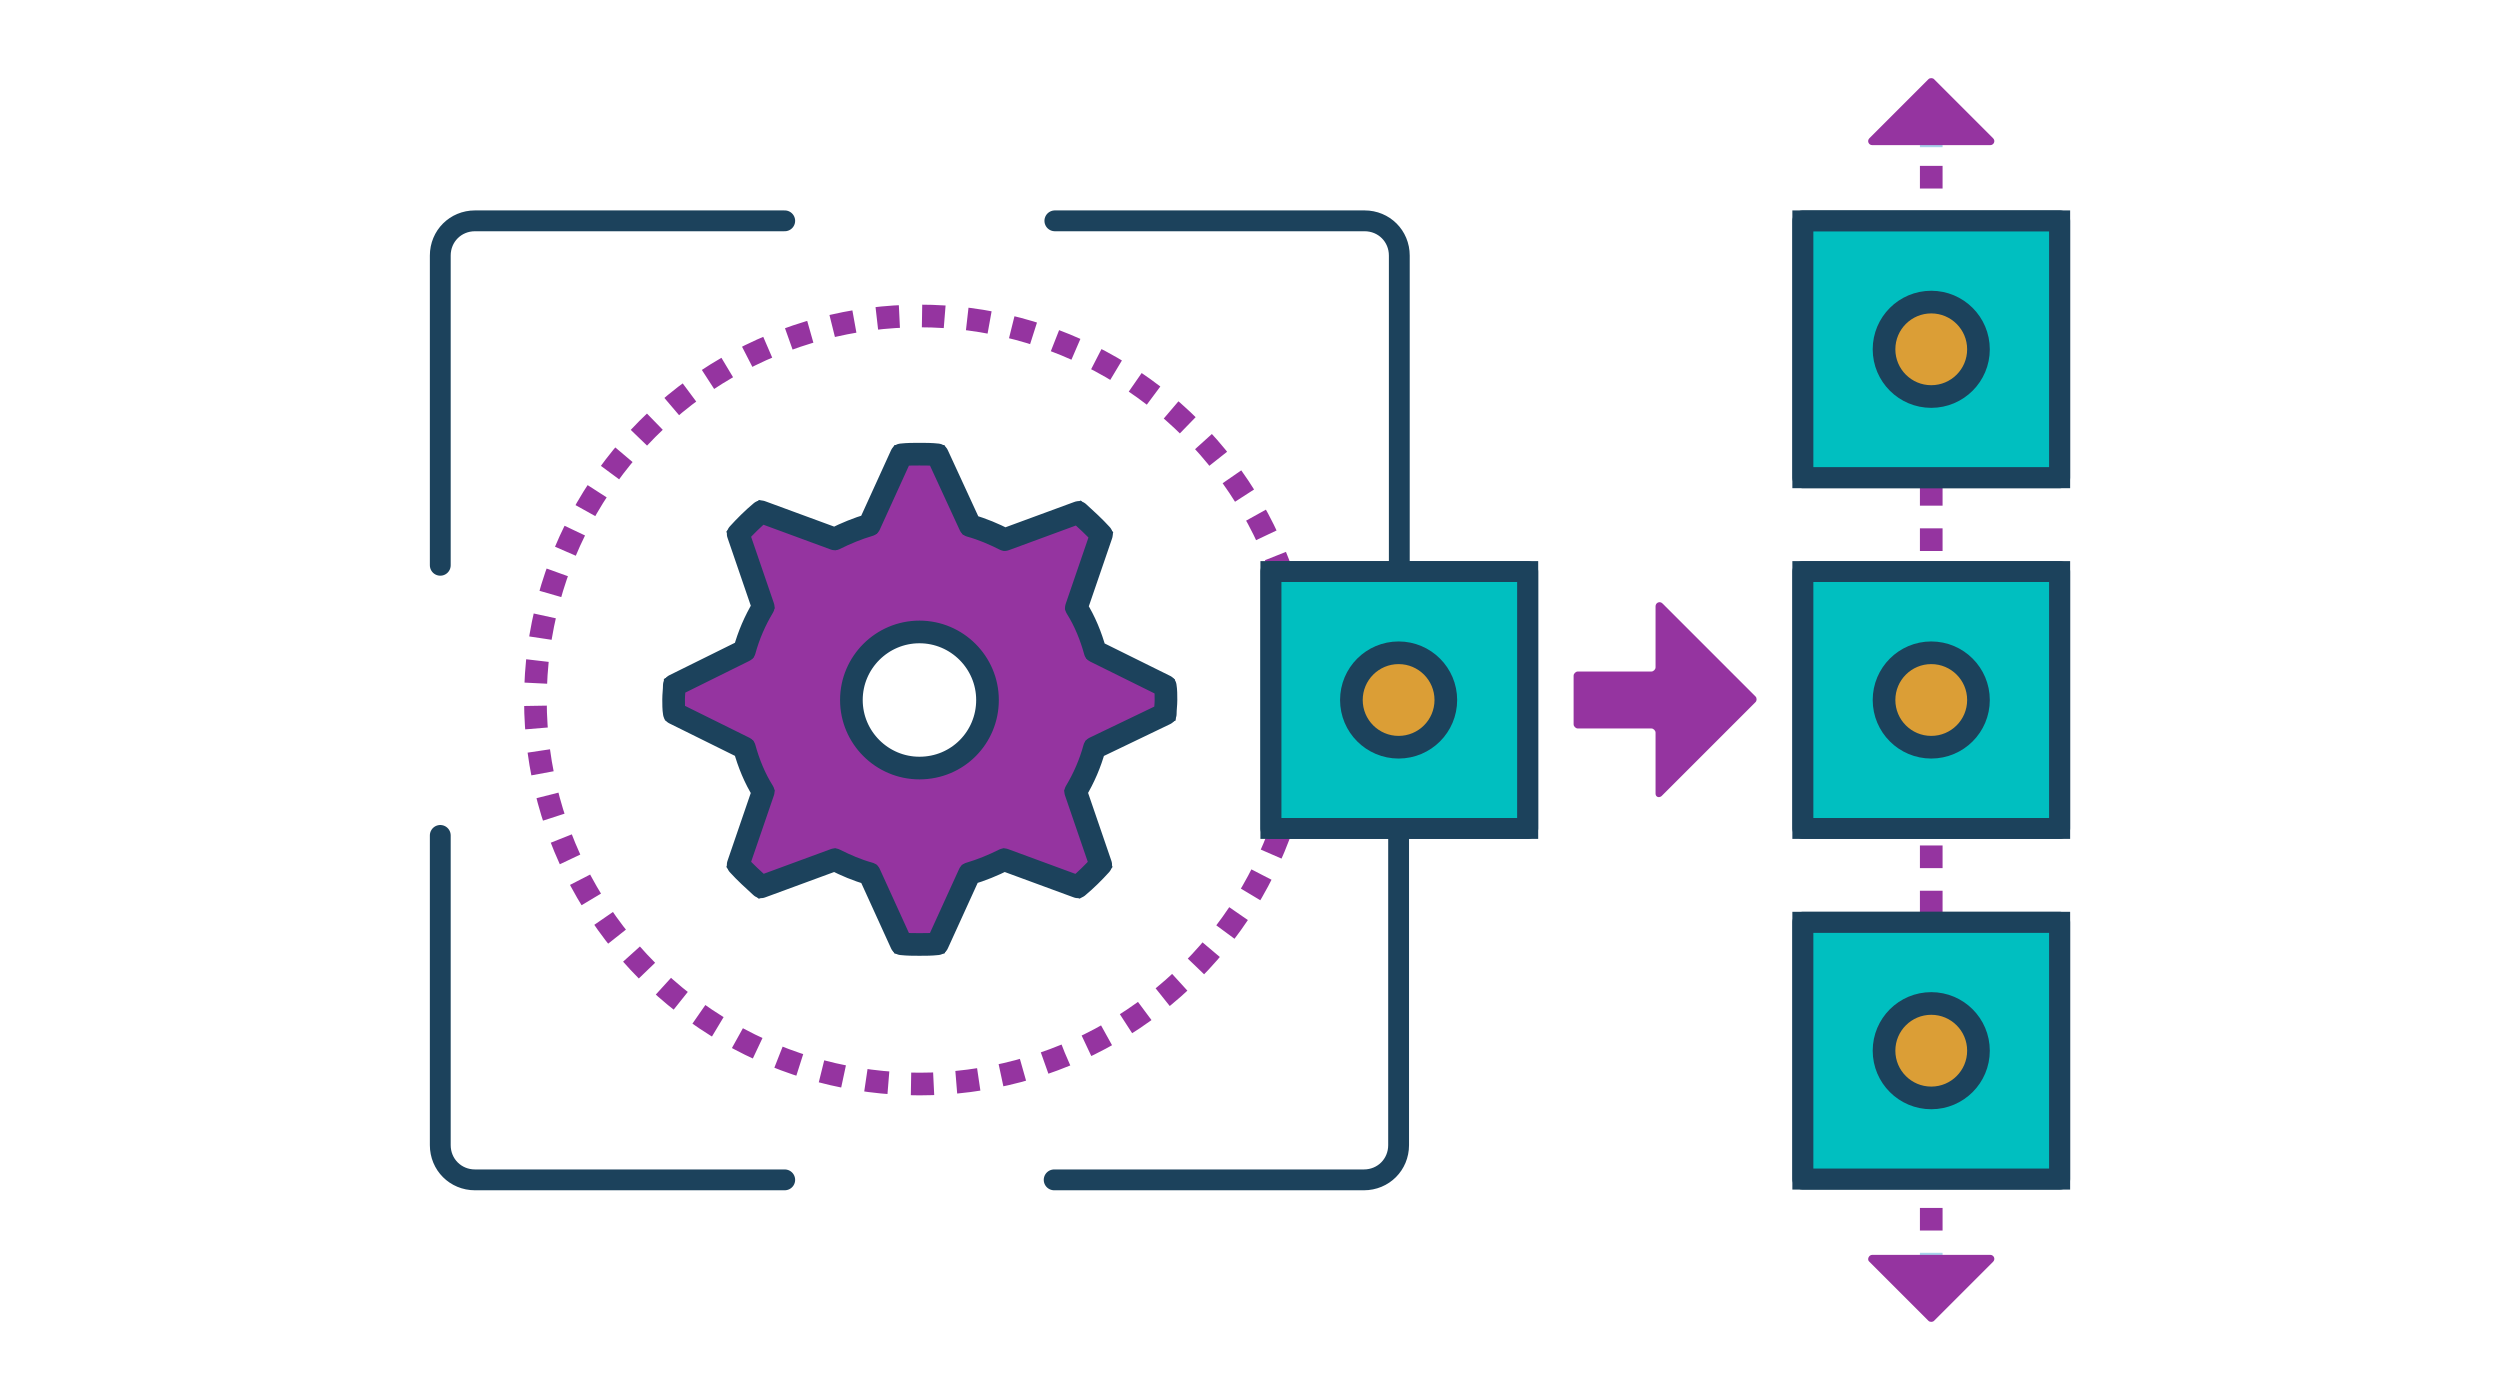 <svg xmlns="http://www.w3.org/2000/svg" xmlns:xlink="http://www.w3.org/1999/xlink" id="Layer_1" x="0" y="0" enable-background="new 0 0 360 200" version="1.1" viewBox="0 0 360 200" xml:space="preserve"><style type="text/css">.st0{fill:none;stroke:#1c425c;stroke-width:3;stroke-linecap:round;stroke-linejoin:round;stroke-miterlimit:10}.st2{fill:#00bfc0}.st2,.st3{stroke:#1c425c;stroke-width:3;stroke-miterlimit:10}.st3,.st7{fill:#9534a0}.st18{fill:#db9e36;stroke:#1c425c;stroke-width:2;stroke-miterlimit:10}.st30,.st31,.st32{fill:none;stroke-width:3.262;stroke-linejoin:round}.st30{stroke:#9534a0;stroke-miterlimit:10;stroke-dasharray:3.262,3.262}.st31{stroke:#a6d3eb}.st32{stroke:#1c425c;stroke-linecap:round;stroke-miterlimit:10}</style><g><g><circle cx="132.4" cy="100.8" r="55.3" class="st30"/><line x1="278.1" x2="278.1" y1="182.1" y2="180.4" class="st31"/><line x1="278.1" x2="278.1" y1="177.2" y2="22.8" class="st30"/><line x1="278.1" x2="278.1" y1="21.2" y2="19.6" class="st31"/><path d="M269.6,180.7h17c0.5,0,0.8,0.6,0.4,1l-8.5,8.5c-0.2,0.2-0.6,0.2-0.8,0l-8.5-8.5 C268.8,181.4,269.1,180.7,269.6,180.7" class="st7"/><path d="M269.6,20.9h17c0.5,0,0.8-0.6,0.4-1l-8.5-8.5c-0.2-0.2-0.6-0.2-0.8,0l-8.5,8.5 C268.8,20.3,269.1,20.9,269.6,20.9" class="st7"/><path d="M151.9,31.8h44.6c2.8,0,5,2.2,5,5v44.6" class="st0"/><path d="M63.4,120.3v44.6c0,2.8,2.2,5,5,5H113" class="st0"/><path d="M63.4,81.4V36.8c0-2.8,2.2-5,5-5H113" class="st0"/><path d="M201.4,120.3v44.6c0,2.8-2.2,5-5,5h-44.6" class="st0"/><path d="M167.8,102.8c0-0.7,0.1-1.3,0.1-2c0-0.7,0-1.4-0.1-2l-10.1-5c-0.6-2.2-1.5-4.4-2.7-6.3l3.6-10.5 c-1-1.1-2.2-2.2-3.3-3.2l-10.6,3.9h0c-1.6-0.8-3.2-1.5-5-2L135,65.5c-0.9-0.1-1.7-0.1-2.6-0.1c-0.9,0-1.7,0-2.6,0.1l-4.6,10.1 c-1.7,0.5-3.4,1.2-5,2l-10.6-3.9c-1.2,1-2.3,2.1-3.3,3.2l3.6,10.5c-1.2,2-2.1,4.1-2.7,6.3l-10.1,5c0,0.7-0.1,1.3-0.1,2 c0,0.7,0,1.4,0.1,2l10.1,5c0.6,2.2,1.5,4.4,2.7,6.3l-3.6,10.5c1,1.1,2.2,2.2,3.3,3.2l10.6-3.9c1.6,0.8,3.2,1.5,5,2l4.6,10.1 c0.9,0.1,1.7,0.1,2.6,0.1c0.9,0,1.7,0,2.6-0.1l4.6-10.1c1.7-0.5,3.4-1.2,5-2h0l10.6,3.9c1.2-1,2.3-2.1,3.3-3.2l-3.6-10.5 c1.2-2,2.1-4.1,2.7-6.3L167.8,102.8z M132.4,110.6c-5.4,0-9.8-4.4-9.8-9.8c0-5.4,4.4-9.8,9.8-9.8c5.4,0,9.8,4.4,9.8,9.8 C142.2,106.2,137.9,110.6,132.4,110.6" class="st3"/><path d="M167.8,102.8c0-0.7,0.1-1.3,0.1-2c0-0.7,0-1.4-0.1-2l-10.1-5c-0.6-2.2-1.5-4.4-2.7-6.3l3.6-10.5 c-1-1.1-2.2-2.2-3.3-3.2l-10.6,3.9h0c-1.6-0.8-3.2-1.5-5-2L135,65.5c-0.9-0.1-1.7-0.1-2.6-0.1c-0.9,0-1.7,0-2.6,0.1l-4.6,10.1 c-1.7,0.5-3.4,1.2-5,2l-10.6-3.9c-1.2,1-2.3,2.1-3.3,3.2l3.6,10.5c-1.2,2-2.1,4.1-2.7,6.3l-10.1,5c0,0.7-0.1,1.3-0.1,2 c0,0.7,0,1.4,0.1,2l10.1,5c0.6,2.2,1.5,4.4,2.7,6.3l-3.6,10.5c1,1.1,2.2,2.2,3.3,3.2l10.6-3.9c1.6,0.8,3.2,1.5,5,2l4.6,10.1 c0.9,0.1,1.7,0.1,2.6,0.1c0.9,0,1.7,0,2.6-0.1l4.6-10.1c1.7-0.5,3.4-1.2,5-2h0l10.6,3.9c1.2-1,2.3-2.1,3.3-3.2l-3.6-10.5 c1.2-2,2.1-4.1,2.7-6.3L167.8,102.8z M132.4,110.6c-5.4,0-9.8-4.4-9.8-9.8c0-5.4,4.4-9.8,9.8-9.8c5.4,0,9.8,4.4,9.8,9.8 C142.2,106.2,137.9,110.6,132.4,110.6z" class="st32"/><rect width="37" height="37" x="183" y="82.3" class="st2"/><rect width="37" height="37" x="183" y="82.3" class="st0"/><rect width="37" height="37" x="259.6" y="82.3" class="st2"/><rect width="37" height="37" x="259.6" y="82.3" class="st0"/><rect width="37" height="37" x="259.6" y="31.8" class="st2"/><rect width="37" height="37" x="259.6" y="31.8" class="st0"/><rect width="37" height="37" x="259.6" y="132.8" class="st2"/><rect width="37" height="37" x="259.6" y="132.8" class="st0"/><path d="M238.4,114.3v-8.8c0-0.3-0.3-0.6-0.6-0.6h-10.6c-0.3,0-0.6-0.3-0.6-0.6v-7c0-0.3,0.3-0.6,0.6-0.6h10.6 c0.3,0,0.6-0.3,0.6-0.6v-8.8c0-0.5,0.6-0.8,1-0.4l13.4,13.4c0.2,0.2,0.2,0.6,0,0.8l-13.4,13.4C239,115,238.4,114.8,238.4,114.3" class="st7"/><path d="M208.2,100.8c0,3.8-3,6.8-6.8,6.8c-3.8,0-6.8-3-6.8-6.8c0-3.8,3-6.8,6.8-6.8 C205.2,94,208.2,97.1,208.2,100.8" class="st18"/><circle cx="201.4" cy="100.8" r="6.8" class="st32"/><path d="M284.9,100.8c0,3.8-3,6.8-6.8,6.8c-3.8,0-6.8-3-6.8-6.8c0-3.8,3-6.8,6.8-6.8 C281.8,94,284.9,97.1,284.9,100.8" class="st18"/><circle cx="278.1" cy="100.8" r="6.8" class="st32"/><path d="M284.9,50.3c0,3.8-3,6.8-6.8,6.8c-3.8,0-6.8-3-6.8-6.8c0-3.8,3-6.8,6.8-6.8 C281.8,43.5,284.9,46.5,284.9,50.3" class="st18"/><circle cx="278.1" cy="50.3" r="6.8" class="st32"/><path d="M284.9,151.3c0,3.8-3,6.8-6.8,6.8c-3.8,0-6.8-3-6.8-6.8s3-6.8,6.8-6.8C281.8,144.5,284.9,147.6,284.9,151.3" class="st18"/><circle cx="278.1" cy="151.3" r="6.8" class="st32"/></g></g></svg>